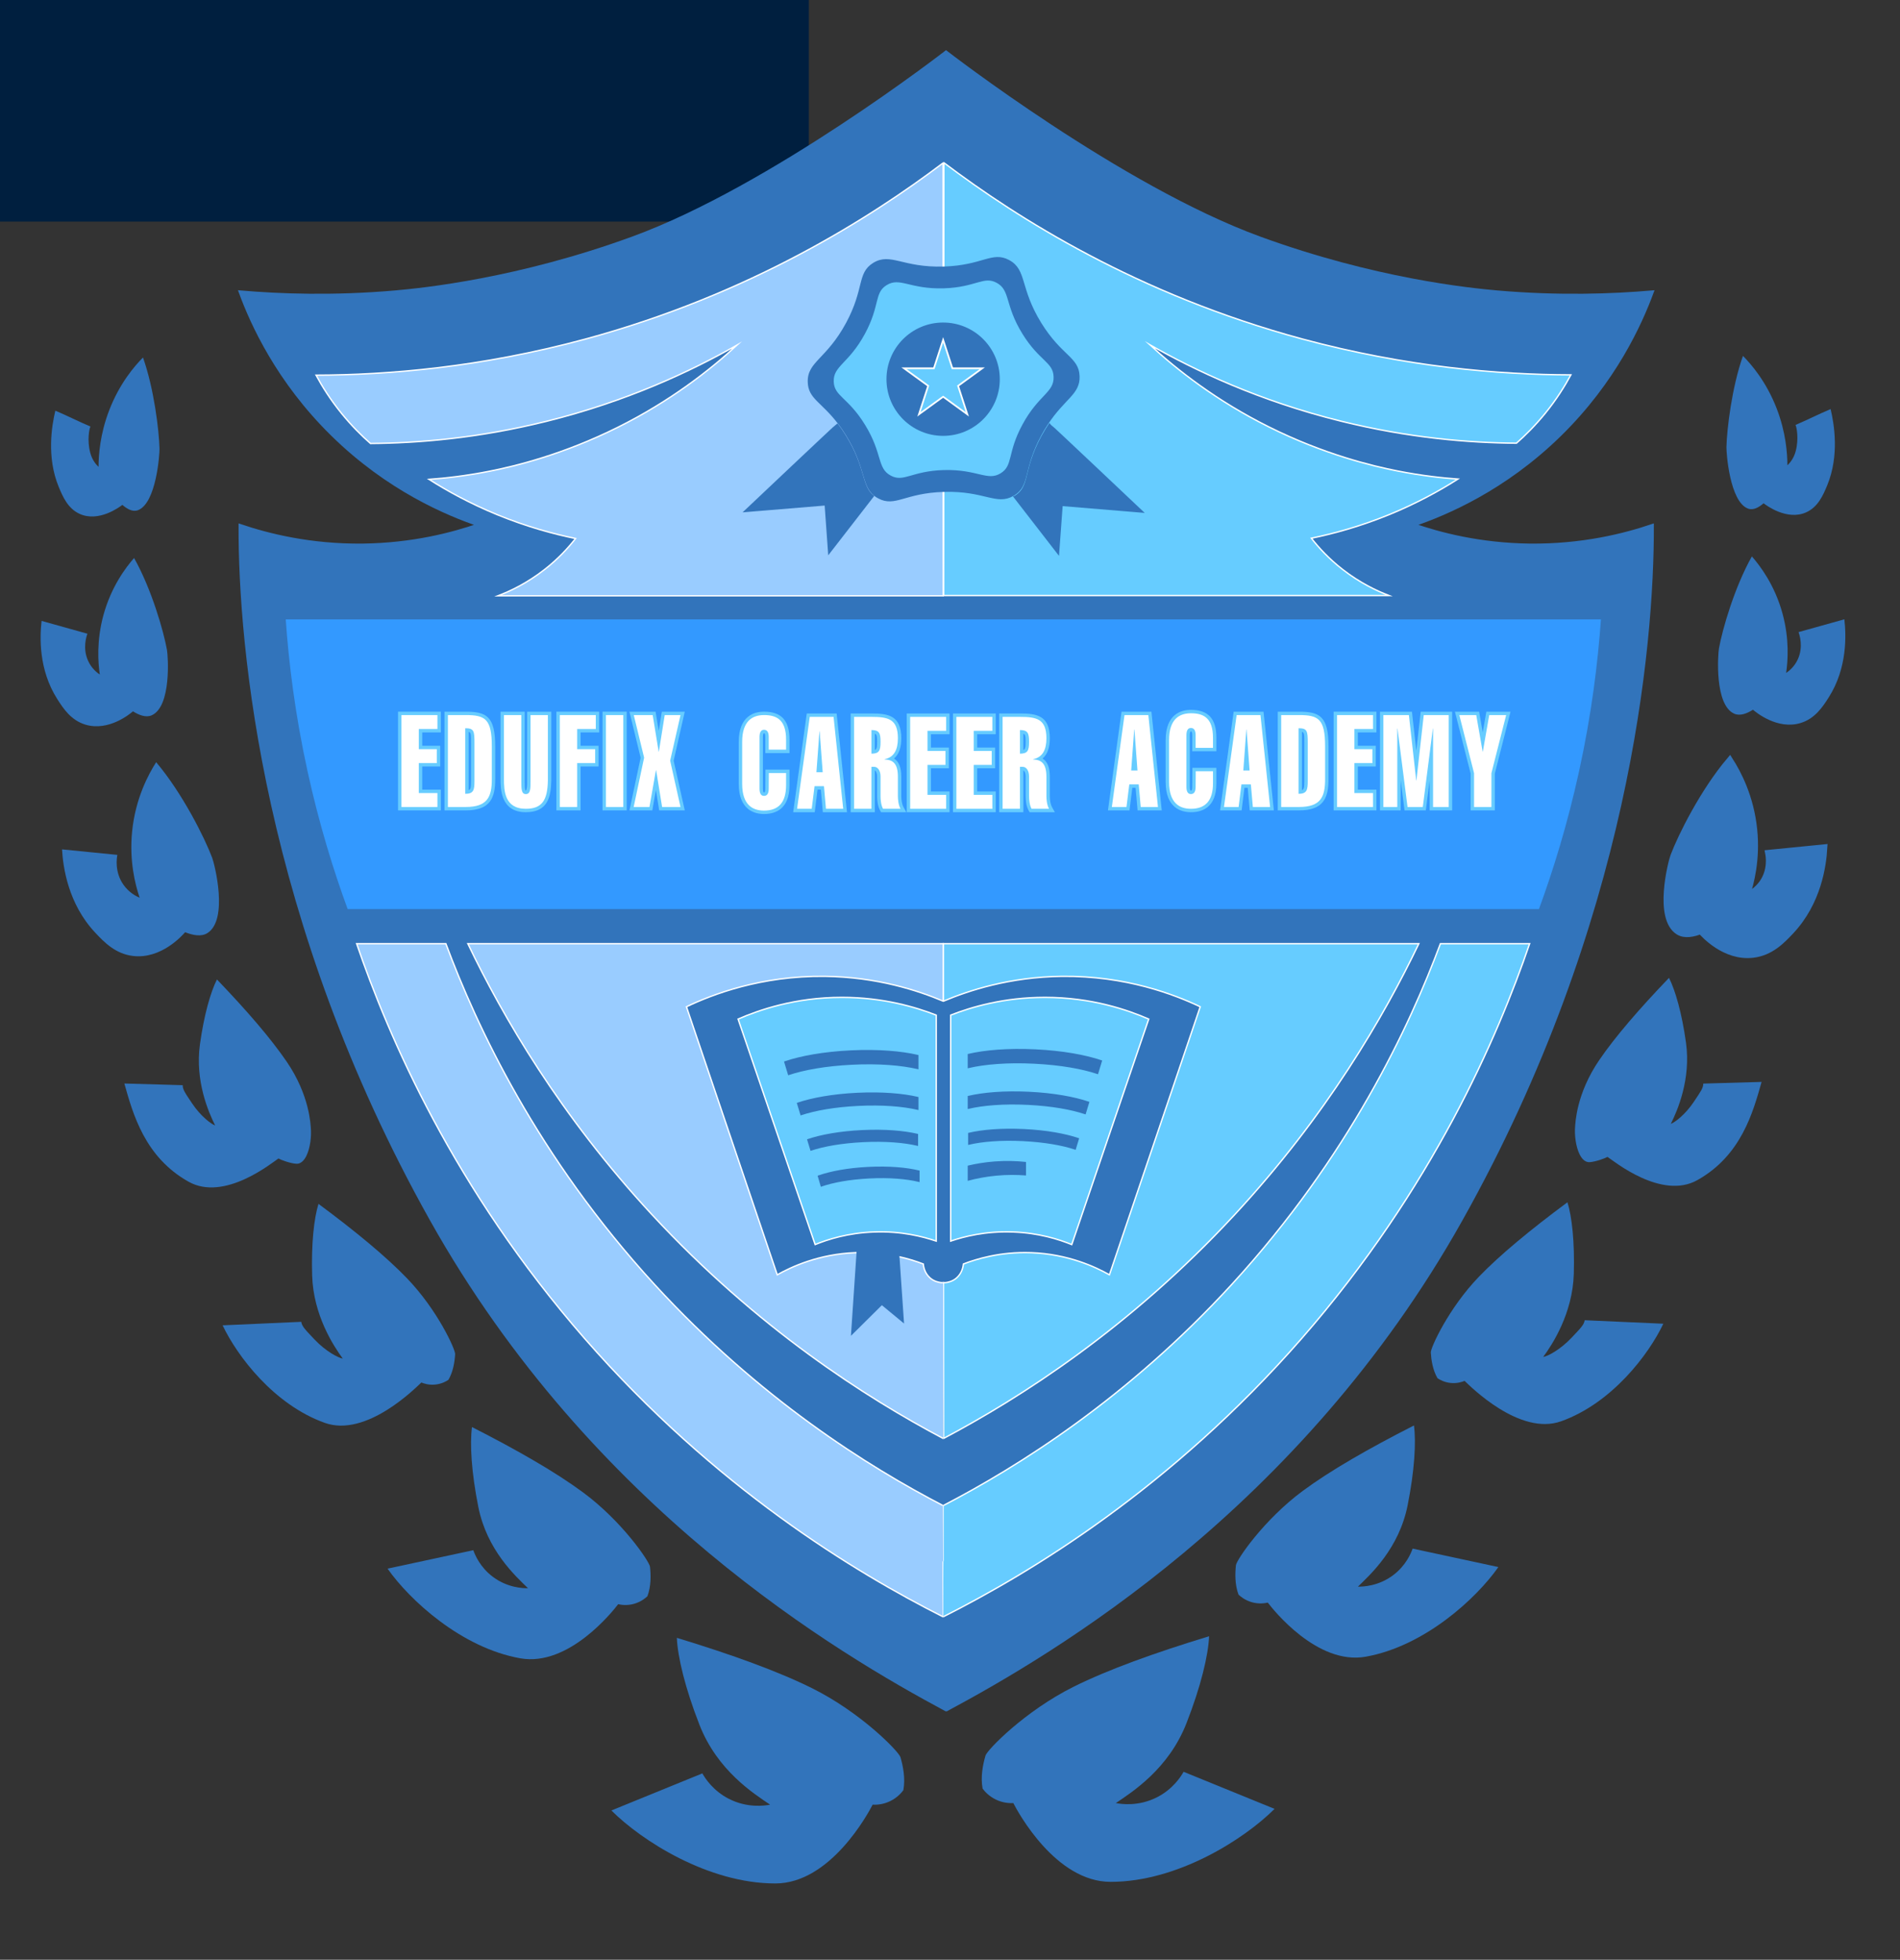 <svg viewBox="160.31 255.374 279.141 287.926" version="1.1" xmlns:xlink="http://www.w3.org/1999/xlink" xmlns="http://www.w3.org/2000/svg" style="max-height: 500px" width="279.141" height="287.926">
  <rect x="160.31" y="255.374" width="279.141" height="287.926" fill="#333333" stroke="none"/>
  <rect fill="#001f3f" height="100%" width="100%"/>
<defs>
<clipPath id="clip_0">
<path d="M0 841.89H595.276V0H0Z" transform="matrix(1,0,0,-1,0,841.89)"/>
</clipPath>
<clipPath id="clip_1">
<path d="M0 841.89H595.276V0H0Z" transform="matrix(1,0,0,-1,0,841.89)"/>
</clipPath>
<clipPath id="clip_2">
<path d="M0 841.89H595.276V0H0Z" transform="matrix(1,0,0,-1,0,841.89)"/>
</clipPath>
</defs>
<g>
</g>
<g>
<path d="M0 0V4.6 19.3" stroke="#231f20" fill="none" stroke-linejoin="miter" stroke-miterlimit="10" stroke-linecap="butt" stroke-width=".2" transform="matrix(1,0,0,-1,298.932,346.127)"/>
<path d="M0 0 .06-14.9V-30.91" stroke="#231f20" fill="none" stroke-linejoin="miter" stroke-miterlimit="10" stroke-linecap="butt" stroke-width=".2" transform="matrix(1,0,0,-1,298.872,263.057)"/>
</g>
<g>
<g clip-path="url(#clip_0)">
<path fill="#3274bb" d="M0 0H-175.37C-177.53 5.87-179.64 12.71-181.33 20.43-183.16 28.78-184.11 36.43-184.56 43.06H9.2C8.74 36.43 7.79 28.78 5.96 20.43 4.27 12.71 2.16 5.87 0 0M-1.544 53.7C-8.854 53.79-14.754 55.34-18.654 56.7-13.934 58.3-5.284 61.93 2.906 69.96 10.936 77.84 14.716 86.23 16.436 90.89 10.606 90.39 2.826 90.1-6.294 90.89-10.464 91.26-24.324 92.66-41.184 98.81-61.634 106.26-87.284 126.13-87.284 126.13-87.284 126.13-112.884 106.26-133.334 98.81-150.184 92.66-164.054 91.26-168.224 90.89-177.334 90.1-185.124 90.39-190.944 90.89-189.234 86.23-185.444 77.84-177.414 69.96-169.234 61.93-160.584 58.3-155.864 56.7-159.754 55.34-165.664 53.79-172.974 53.7-180.714 53.61-186.964 55.21-190.974 56.57-191.024 38.98-187.484-1.48-162.884-45.36-139.134-87.75-102.804-109.03-87.284-117.36H-87.224C-71.704-109.03-35.384-87.75-11.634-45.36 12.966-1.48 16.506 38.98 16.456 56.57 12.446 55.21 6.206 53.61-1.544 53.7" transform="matrix(1,0,0,-1,386.582,389.187)"/>
<path d="M0 0H-175.37C-177.53 5.87-179.64 12.71-181.33 20.43-183.16 28.78-184.11 36.43-184.56 43.06H9.2C8.74 36.43 7.79 28.78 5.96 20.43 4.27 12.71 2.16 5.87 0 0ZM-1.544 53.7C-8.854 53.79-14.754 55.34-18.654 56.7-13.934 58.3-5.284 61.93 2.906 69.96 10.936 77.84 14.716 86.23 16.436 90.89 10.606 90.39 2.826 90.1-6.294 90.89-10.464 91.26-24.324 92.66-41.184 98.81-61.634 106.26-87.284 126.13-87.284 126.13-87.284 126.13-112.884 106.26-133.334 98.81-150.184 92.66-164.054 91.26-168.224 90.89-177.334 90.1-185.124 90.39-190.944 90.89-189.234 86.23-185.444 77.84-177.414 69.96-169.234 61.93-160.584 58.3-155.864 56.7-159.754 55.34-165.664 53.79-172.974 53.7-180.714 53.61-186.964 55.21-190.974 56.57-191.024 38.98-187.484-1.48-162.884-45.36-139.134-87.75-102.804-109.03-87.284-117.36H-87.224C-71.704-109.03-35.384-87.75-11.634-45.36 12.966-1.48 16.506 38.98 16.456 56.57 12.446 55.21 6.206 53.61-1.544 53.7Z" stroke="#3274bb" fill="none" stroke-linejoin="miter" stroke-miterlimit="10" stroke-linecap="butt" stroke-width=".5" transform="matrix(1,0,0,-1,386.582,389.187)"/>
<path fill="#3399ff" d="M0 0C-.46-6.63-1.41-14.28-3.24-22.63-4.93-30.35-7.04-37.19-9.2-43.06H-184.57C-186.73-37.19-188.84-30.35-190.53-22.63-192.36-14.28-193.31-6.63-193.76 0Z" transform="matrix(1,0,0,-1,395.782,346.127)"/>
<path d="M0 0C-.46-6.63-1.41-14.28-3.24-22.63-4.93-30.35-7.04-37.19-9.2-43.06H-184.57C-186.73-37.19-188.84-30.35-190.53-22.63-192.36-14.28-193.31-6.63-193.76 0H0Z" stroke="#3274bb" fill="none" stroke-linejoin="miter" stroke-miterlimit="10" stroke-linecap="butt" stroke-width=".5" transform="matrix(1,0,0,-1,395.782,346.127)"/>
<path fill="#3274bb" d="M0 0C-.472-.025-1.462-.013-2.553 .511-3.61 1.018-4.23 1.749-4.511 2.128-4.832 3.862-4.466 5.67-4.085 6.979-3.844 7.805 1.702 13.532 8.893 17.107 13.854 19.573 20.634 22.035 28.766 24.511 28.65 21.741 27.572 17.185 25.447 11.745 22.811 4.998 17.462 1.621 15.064 0 15.867-.152 18.401-.525 21.106 .851 23.427 2.031 24.595 3.848 25.021 4.596L38.383-.851C33.957-5.277 24.17-11.574 14.298-11.574 6.213-11.574 .677-1.31 0 0" transform="matrix(1,0,0,-1,309.18,520.281)"/>
<path fill="#3274bb" d="M0 0C-.411-.095-1.283-.238-2.324 .052-3.332 .333-3.991 .88-4.297 1.169-4.849 2.644-4.809 4.29-4.677 5.5-4.594 6.264-.609 12.162 5.157 16.423 9.135 19.364 14.713 22.583 21.477 26.025 21.806 23.572 21.567 19.398 20.545 14.285 19.277 7.943 15.1 4.141 13.244 2.344 13.974 2.335 16.259 2.401 18.424 4.032 20.281 5.431 21.025 7.21 21.283 7.933L33.878 5.223C30.676 .644 23.051-6.416 14.371-7.952 7.263-9.209 .799-1.047 0 0" transform="matrix(1,0,0,-1,346.567,490.827)"/>
<path fill="#3274bb" d="M0 0C-.349-.146-1.1-.403-2.065-.302-2.999-.204-3.664 .181-3.977 .392-4.687 1.614-4.897 3.077-4.962 4.168-5.003 4.856-2.358 10.672 2.107 15.306 5.187 18.503 9.642 22.186 15.114 26.244 15.772 24.122 16.185 20.393 16.045 15.715 15.871 9.913 12.92 5.382 11.547 3.514 12.194 3.615 14.03 4.557 15.701 6.324 17.135 7.84 17.528 8.234 17.648 8.913L29.199 8.399C27.051 3.867 21.636-3.276 14.185-5.933 8.083-8.11 .863-.807 0 0" transform="matrix(1,0,0,-1,375.481,458.254)"/>
<path fill="#3274bb" d="M0 0C-.299-.188-1.712-.717-2.615-.775-3.489-.83-3.936 .08-4.085 .34-4.702 1.58-4.846 3.335-4.766 4.34-4.715 4.981-4.595 9.266-1.214 14.221 1.119 17.639 4.639 21.719 9.035 26.301 9.971 24.454 10.932 21.091 11.533 16.77 12.278 11.41 10.272 6.786 9.301 4.854 9.88 5.049 11.42 6.201 12.681 8.085 13.763 9.702 14.062 10.125 14.067 10.768L22.638 11.014C21.37 6.515 19.632 .187 13.198-3.417 7.929-6.369 .919-.607 0 0" transform="matrix(1,0,0,-1,396.478,425.342)"/>
<path fill="#3274bb" d="M0 0C-3.861-4.568-7.125-11.102-8.234-14.053-8.58-14.973-10.656-23.126-7.532-25.106-6.614-25.688-5.344-25.413-4.255-24.979-3.837-25.463-.726-28.96 3.404-28.468 5.975-28.162 7.616-26.467 8.936-25.064 12.955-20.792 13.678-15.405 13.83-12.809 11.121-13.078 8.411-13.348 5.702-13.617 5.783-14.037 6.135-16.112 4.809-18 3.997-19.156 2.94-19.694 2.426-19.915 3.076-17.987 3.968-14.512 3.532-10.17 3.043-5.295 1.124-1.763 0 0" transform="matrix(1,0,0,-1,414.443,367.121)"/>
<path d="M0 0C-3.861-4.568-7.125-11.102-8.234-14.053-8.58-14.973-10.656-23.126-7.532-25.106-6.614-25.688-5.344-25.413-4.255-24.979-3.837-25.463-.726-28.96 3.404-28.468 5.975-28.162 7.616-26.467 8.936-25.064 12.955-20.792 13.678-15.405 13.83-12.809 11.121-13.078 8.411-13.348 5.702-13.617 5.783-14.037 6.135-16.112 4.809-18 3.997-19.156 2.94-19.694 2.426-19.915 3.076-17.987 3.968-14.512 3.532-10.17 3.043-5.295 1.124-1.763 0 0Z" stroke="#3274bb" fill="none" stroke-linejoin="miter" stroke-miterlimit="10" stroke-linecap="butt" stroke-width="1" transform="matrix(1,0,0,-1,414.443,367.121)"/>
<path fill="#3274bb" d="M0 0C-2.572-4.565-4.344-10.767-4.836-13.516-4.99-14.373-5.517-21.824-2.585-23.111-1.723-23.489-.694-23.064 .16-22.526 .585-22.89 3.735-25.509 7.145-24.481 9.268-23.841 10.397-22.118 11.3-20.696 14.049-16.369 13.85-11.539 13.588-9.24 11.344-9.867 9.099-10.495 6.854-11.122 6.985-11.479 7.594-13.248 6.758-15.096 6.247-16.227 5.436-16.852 5.035-17.119 5.294-15.334 5.525-12.157 4.506-8.412 3.361-4.206 1.212-1.385 0 0" transform="matrix(1,0,0,-1,417.689,337.122)"/>
<path fill="#3274bb" d="M0 0C-1.627-4.594-2.356-10.7-2.427-13.383-2.449-14.219-1.947-21.427 .741-22.433 1.531-22.728 2.362-22.238 3.028-21.653 3.441-21.97 6.487-24.24 9.289-22.982 11.033-22.199 11.784-20.452 12.379-19.013 14.188-14.633 13.398-10.004 12.878-7.813 11.027-8.594 9.575-9.358 7.724-10.139 7.882-10.472 8.234-12.142 7.752-13.985 7.457-15.113 6.84-15.779 6.529-16.068 6.523-14.33 6.314-11.256 4.956-7.734 3.432-3.78 1.221-1.236 0 0" transform="matrix(1,0,0,-1,416.379,307.663)"/>
<path fill="#3274bb" d="M0 0C.472-.025 1.462-.013 2.553 .511 3.61 1.018 4.23 1.749 4.511 2.128 4.832 3.862 4.466 5.67 4.085 6.979 3.845 7.805-1.702 13.532-8.893 17.107-13.854 19.573-20.634 22.035-28.766 24.511-28.65 21.741-27.572 17.185-25.447 11.745-22.811 4.998-17.462 1.621-15.064 0-15.867-.152-18.401-.525-21.106 .851-23.427 2.031-24.595 3.848-25.021 4.596L-38.383-.851C-33.957-5.277-24.17-11.574-14.298-11.574-6.213-11.574-.677-1.31 0 0" transform="matrix(1,0,0,-1,288.516,520.516)"/>
<path fill="#3274bb" d="M0 0C.411-.095 1.283-.238 2.324 .052 3.332 .333 3.991 .88 4.297 1.169 4.849 2.644 4.809 4.29 4.677 5.5 4.594 6.264 .609 12.162-5.157 16.423-9.135 19.364-14.713 22.583-21.477 26.025-21.806 23.572-21.567 19.398-20.545 14.285-19.277 7.943-15.1 4.141-13.244 2.344-13.974 2.335-16.259 2.401-18.424 4.032-20.281 5.431-21.025 7.21-21.283 7.933L-33.878 5.223C-30.676 .644-23.051-6.416-14.371-7.952-7.263-9.209-.799-1.047 0 0" transform="matrix(1,0,0,-1,251.129,491.061)"/>
<path fill="#3274bb" d="M0 0C.349-.146 1.1-.403 2.065-.302 2.999-.204 3.664 .181 3.977 .392 4.687 1.614 4.897 3.077 4.962 4.168 5.003 4.856 2.358 10.672-2.107 15.306-5.187 18.503-9.642 22.186-15.114 26.244-15.772 24.122-16.185 20.393-16.045 15.715-15.871 9.913-12.92 5.382-11.547 3.514-12.194 3.615-14.03 4.557-15.701 6.324-17.135 7.84-17.528 8.234-17.648 8.913L-29.199 8.399C-27.051 3.867-21.636-3.276-14.185-5.933-8.083-8.11-.863-.807 0 0" transform="matrix(1,0,0,-1,222.215,458.489)"/>
<path fill="#3274bb" d="M0 0C.299-.188 1.712-.717 2.615-.775 3.489-.83 3.936 .08 4.085 .34 4.702 1.58 4.846 3.335 4.766 4.34 4.715 4.981 4.595 9.265 1.214 14.221-1.119 17.639-4.639 21.719-9.035 26.301-9.971 24.454-10.932 21.091-11.533 16.77-12.278 11.41-10.272 6.786-9.301 4.854-9.88 5.049-11.42 6.201-12.681 8.085-13.763 9.702-14.062 10.125-14.067 10.768L-22.638 11.014C-21.37 6.515-19.632 .187-13.198-3.417-7.929-6.369-.919-.607 0 0" transform="matrix(1,0,0,-1,201.218,425.577)"/>
<path fill="#3274bb" d="M0 0C3.861-4.568 7.125-11.102 8.234-14.053 8.58-14.973 10.656-23.126 7.532-25.106 6.614-25.688 5.344-25.413 4.255-24.979 3.837-25.463 .726-28.96-3.404-28.468-5.975-28.162-7.616-26.467-8.936-25.064-12.955-20.792-13.678-15.405-13.83-12.809-11.121-13.078-8.411-13.348-5.702-13.617-5.783-14.037-6.135-16.112-4.809-18-3.997-19.156-2.94-19.694-2.426-19.915-3.076-17.987-3.968-14.512-3.532-10.17-3.043-5.295-1.124-1.763 0 0" transform="matrix(1,0,0,-1,183.253,367.356)"/>
<path fill="#3274bb" d="M0 0C2.572-4.565 4.344-10.767 4.836-13.516 4.99-14.373 5.517-21.824 2.585-23.111 1.723-23.489 .694-23.064-.16-22.526-.585-22.89-3.735-25.509-7.145-24.481-9.268-23.841-10.397-22.118-11.3-20.696-14.049-16.369-13.85-11.539-13.588-9.24-11.344-9.867-9.099-10.495-6.854-11.122-6.985-11.479-7.594-13.248-6.758-15.096-6.247-16.227-5.436-16.852-5.035-17.119-5.294-15.334-5.525-12.157-4.506-8.412-3.361-4.206-1.212-1.385 0 0" transform="matrix(1,0,0,-1,180.007,337.357)"/>
<path fill="#3274bb" d="M0 0C1.627-4.594 2.356-10.7 2.427-13.383 2.449-14.219 1.947-21.427-.741-22.433-1.531-22.728-2.362-22.238-3.028-21.653-3.441-21.97-6.487-24.24-9.289-22.982-11.033-22.199-11.784-20.452-12.379-19.013-14.188-14.633-13.398-10.004-12.878-7.813-11.027-8.594-9.575-9.358-7.724-10.139-7.882-10.472-8.234-12.142-7.752-13.985-7.457-15.113-6.84-15.779-6.529-16.068-6.523-14.33-6.314-11.256-4.956-7.734-3.432-3.78-1.221-1.236 0 0" transform="matrix(1,0,0,-1,181.317,307.898)"/>
</g>
</g>
<g>
<g clip-path="url(#clip_1)">
<path fill="#66ccff" d="M0 0C-4.28-1.75-8.21-2.82-11.49-3.49-10.43-4.84-8.94-6.49-6.89-8.08-4.36-10.05-1.9-11.22-.08-11.91H-65.51L-65.48 51.66H-65.45C-54.66 43.51-36.99 32.32-12.85 25.79 2.44 21.66 16.08 20.54 26.64 20.51 25.74 18.85 24.53 16.91 22.9 14.9 21.43 13.09 19.95 11.62 18.64 10.47 11.72 10.52 2.85 11.23-7.15 13.71-19.07 16.66-28.53 21.12-35.23 24.94-31.22 21.25-25.43 16.7-17.7 12.85-9.56 8.8-2.48 7.11 1.19 6.39 4.73 5.69 7.78 5.36 10.04 5.2 7.35 3.49 4 1.64 0 0" transform="matrix(1,0,0,-1,364.46,330.96)"/>
<path d="M0 0C-4.28-1.75-8.21-2.82-11.49-3.49-10.43-4.84-8.94-6.49-6.89-8.08-4.36-10.05-1.9-11.22-.08-11.91H-65.51L-65.48 51.66H-65.45C-54.66 43.51-36.99 32.32-12.85 25.79 2.44 21.66 16.08 20.54 26.64 20.51 25.74 18.85 24.53 16.91 22.9 14.9 21.43 13.09 19.95 11.62 18.64 10.47 11.72 10.52 2.85 11.23-7.15 13.71-19.07 16.66-28.53 21.12-35.23 24.94-31.22 21.25-25.43 16.7-17.7 12.85-9.56 8.8-2.48 7.11 1.19 6.39 4.73 5.69 7.78 5.36 10.04 5.2 7.35 3.49 4 1.64 0 0Z" stroke="#ffffff" fill="none" stroke-linejoin="miter" stroke-miterlimit="10" stroke-linecap="butt" stroke-width=".2" transform="matrix(1,0,0,-1,364.46,330.96)"/>
<path fill="#99ccff" d="M0 0C2.26 .16 5.31 .49 8.85 1.19 12.52 1.91 19.6 3.6 27.74 7.65 35.47 11.5 41.26 16.05 45.27 19.74 38.57 15.92 29.11 11.46 17.19 8.51 7.19 6.03-1.68 5.32-8.6 5.27-9.91 6.42-11.39 7.89-12.86 9.7-14.49 11.71-15.7 13.65-16.6 15.31-6.04 15.34 7.6 16.46 22.89 20.59 47.03 27.12 64.7 38.31 75.49 46.46H75.52L75.55-17.11H10.12C11.94-16.42 14.4-15.25 16.93-13.28 18.98-11.69 20.47-10.04 21.53-8.69 18.25-8.02 14.32-6.95 10.04-5.2 6.04-3.56 2.69-1.71 0 0" transform="matrix(1,0,0,-1,223.339,325.802)"/>
<path d="M0 0C2.26 .16 5.31 .49 8.85 1.19 12.52 1.91 19.6 3.6 27.74 7.65 35.47 11.5 41.26 16.05 45.27 19.74 38.57 15.92 29.11 11.46 17.19 8.51 7.19 6.03-1.68 5.32-8.6 5.27-9.91 6.42-11.39 7.89-12.86 9.7-14.49 11.71-15.7 13.65-16.6 15.31-6.04 15.34 7.6 16.46 22.89 20.59 47.03 27.12 64.7 38.31 75.49 46.46H75.52L75.55-17.11H10.12C11.94-16.42 14.4-15.25 16.93-13.28 18.98-11.69 20.47-10.04 21.53-8.69 18.25-8.02 14.32-6.95 10.04-5.2 6.04-3.56 2.69-1.71 0 0Z" stroke="#ffffff" fill="none" stroke-linejoin="miter" stroke-miterlimit="10" stroke-linecap="butt" stroke-width=".2" transform="matrix(1,0,0,-1,223.339,325.802)"/>
<path fill="#66ccff" d="M0 0C10.95 5.69 27.02 15.72 42.41 32.51 59.65 51.33 68.53 70.45 73.05 82.56H86.16C81.47 68.86 71.95 46.64 52.63 24.51 33.45 2.56 12.89-9.83 0-16.34-.01-16.34-.01 .01 0 0" transform="matrix(1,0,0,-1,298.879,476.576)"/>
<path d="M0 0C10.95 5.69 27.02 15.72 42.41 32.51 59.65 51.33 68.53 70.45 73.05 82.56H86.16C81.47 68.86 71.95 46.64 52.63 24.51 33.45 2.56 12.89-9.83 0-16.34-.01-16.34-.01 .01 0 0Z" stroke="#ffffff" fill="none" stroke-linejoin="miter" stroke-miterlimit="10" stroke-linecap="butt" stroke-width=".2" transform="matrix(1,0,0,-1,298.879,476.576)"/>
<path fill="#99ccff" d="M0 0C-12.89 6.51-33.45 18.9-52.63 40.85-71.95 62.98-81.47 85.2-86.16 98.9H-73.05C-68.53 86.79-59.65 67.67-42.41 48.85-27.02 32.06-10.95 22.03 0 16.34 .01 16.35 .01 0 0 0" transform="matrix(1,0,0,-1,298.864,492.916)"/>
<path d="M0 0C-12.89 6.51-33.45 18.9-52.63 40.85-71.95 62.98-81.47 85.2-86.16 98.9H-73.05C-68.53 86.79-59.65 67.67-42.41 48.85-27.02 32.06-10.95 22.03 0 16.34 .01 16.35 .01 0 0 0Z" stroke="#ffffff" fill="none" stroke-linejoin="miter" stroke-miterlimit="10" stroke-linecap="butt" stroke-width=".2" transform="matrix(1,0,0,-1,298.864,492.916)"/>
<path fill="#66ccff" d="M0 0V-8.43C.01-8.43 .02-8.44 .03-8.44 3.66-6.91 9.72-4.89 17.43-4.8 26.79-4.7 33.96-7.48 37.73-9.27L24.39-48.65C22.37-47.51 18.33-45.6 12.89-45.4H12.84C10.56-45.32 8.53-45.56 6.82-45.92 5.24-46.25 3.92-46.68 2.94-47.06 2.91-47.31 2.81-48.33 1.96-49.09 1.34-49.65 .62-49.76 .33-49.8H.01C.02-62.52 .02-72.69 .03-72.69 11.25-66.74 27.3-56.55 42.78-39.83 56.31-25.23 64.72-10.7 69.85 0Z" transform="matrix(1,0,0,-1,298.912,394.016)"/>
<path d="M0 0V-8.43C.01-8.43 .02-8.44 .03-8.44 3.66-6.91 9.72-4.89 17.43-4.8 26.79-4.7 33.96-7.48 37.73-9.27L24.39-48.65C22.37-47.51 18.33-45.6 12.89-45.4H12.84C10.56-45.32 8.53-45.56 6.82-45.92 5.24-46.25 3.92-46.68 2.94-47.06 2.91-47.31 2.81-48.33 1.96-49.09 1.34-49.65 .62-49.76 .33-49.8H.01C.02-62.52 .02-72.69 .03-72.69 11.25-66.74 27.3-56.55 42.78-39.83 56.31-25.23 64.72-10.7 69.85 0H0Z" stroke="#ffffff" fill="none" stroke-linejoin="miter" stroke-miterlimit="10" stroke-linecap="butt" stroke-width=".2" transform="matrix(1,0,0,-1,298.912,394.016)"/>
<path fill="#99ccff" d="M0 0C5.13-10.7 13.54-25.23 27.07-39.83 42.55-56.55 58.6-66.74 69.82-72.69 69.83-72.69 69.83-62.52 69.84-49.8H69.52C69.23-49.76 68.51-49.65 67.89-49.09 67.04-48.33 66.94-47.31 66.91-47.06 65.93-46.68 64.61-46.25 63.03-45.92 61.32-45.56 59.29-45.32 57.01-45.4H56.96C51.52-45.6 47.48-47.51 45.46-48.65L32.12-9.27C35.89-7.48 43.06-4.7 52.42-4.8 60.13-4.89 66.19-6.91 69.82-8.44 69.83-8.44 69.84-8.43 69.85-8.43V0Z" transform="matrix(1,0,0,-1,229.041,394.016)"/>
<path d="M0 0C5.13-10.7 13.54-25.23 27.07-39.83 42.55-56.55 58.6-66.74 69.82-72.69 69.83-72.69 69.83-62.52 69.84-49.8H69.52C69.23-49.76 68.51-49.65 67.89-49.09 67.04-48.33 66.94-47.31 66.91-47.06 65.93-46.68 64.61-46.25 63.03-45.92 61.32-45.56 59.29-45.32 57.01-45.4H56.96C51.52-45.6 47.48-47.51 45.46-48.65L32.12-9.27C35.89-7.48 43.06-4.7 52.42-4.8 60.13-4.89 66.19-6.91 69.82-8.44 69.83-8.44 69.84-8.43 69.85-8.43V0H0Z" stroke="#ffffff" fill="none" stroke-linejoin="miter" stroke-miterlimit="10" stroke-linecap="butt" stroke-width=".2" transform="matrix(1,0,0,-1,229.041,394.016)"/>
<path fill="#66ccff" d="M0 0V-33.2C-1.97-32.53-5.15-31.71-9.13-31.86-12.91-31.99-15.91-32.94-17.79-33.71L-29.11-.58C-26.08 .74-20.74 2.61-13.85 2.61-7.77 2.61-2.94 1.15 0 0" transform="matrix(1,0,0,-1,297.857,404.515)"/>
<path d="M0 0V-33.2C-1.97-32.53-5.15-31.71-9.13-31.86-12.91-31.99-15.91-32.94-17.79-33.71L-29.11-.58C-26.08 .74-20.74 2.61-13.85 2.61-7.77 2.61-2.94 1.15 0 0Z" stroke="#ffffff" fill="none" stroke-linejoin="miter" stroke-miterlimit="10" stroke-linecap="butt" stroke-width=".2" transform="matrix(1,0,0,-1,297.857,404.515)"/>
<path fill="#66ccff" d="M0 0-11.31-33.13C-13.2-32.36-16.19-31.41-19.98-31.28-23.95-31.13-27.14-31.95-29.1-32.62V.58C-26.16 1.73-21.34 3.19-15.25 3.19-8.37 3.19-3.02 1.32 0 0" transform="matrix(1,0,0,-1,329.077,405.096)"/>
<path d="M0 0-11.31-33.13C-13.2-32.36-16.19-31.41-19.98-31.28-23.95-31.13-27.14-31.95-29.1-32.62V.58C-26.16 1.73-21.34 3.19-15.25 3.19-8.37 3.19-3.02 1.32 0 0Z" stroke="#ffffff" fill="none" stroke-linejoin="miter" stroke-miterlimit="10" stroke-linecap="butt" stroke-width=".2" transform="matrix(1,0,0,-1,329.077,405.096)"/>
<path fill="#66ccff" d="M0 0-7.791-14.622 .783-30.363H19.016L28.452-14.664 19.016 .936 .675 0" transform="matrix(1,0,0,-1,288.947,296.463)"/>
</g>
</g>
<g>
<g clip-path="url(#clip_2)">
<path fill="#3274bb" d="M0 0C-2.25-4.15-1.31-5.99-3.23-7.18-5.26-8.43-6.67-6.61-11.61-6.73H-11.67C-16.4-6.87-17.52-8.6-19.51-7.53-21.62-6.4-20.72-4.25-23.35 0-25.82 4.02-27.88 4.14-27.95 6.39-28.03 8.79-25.72 9.08-23.35 13.48-21.1 17.64-22.04 19.48-20.12 20.67-18.08 21.93-16.67 20.07-11.67 20.22H-11.61C-6.94 20.38-5.82 22.08-3.84 21.02-1.72 19.88-2.63 17.73 0 13.48 2.48 9.46 4.54 9.35 4.6 7.09 4.68 4.69 2.37 4.4 0 0M2.55 14.96C-.64 20.14 .46 22.76-2.12 24.14-4.53 25.45-5.91 23.36-11.61 23.17H-11.67C-17.76 22.99-19.48 25.26-21.97 23.72-24.31 22.27-23.17 20.03-25.9 14.96-28.8 9.59-31.61 9.24-31.52 6.32-31.45 3.93-29.56 3.51-27.09 .26H-27.08C-26.7-.24-26.3-.81-25.9-1.47-22.99-6.21-23.65-8.8-21.83-10.27-21.65-10.41-21.46-10.54-21.23-10.66-18.81-11.96-17.43-9.86-11.67-9.69H-11.61C-5.67-9.52-3.92-11.7-1.5-10.3-1.46-10.29-1.42-10.26-1.38-10.24 .96-8.79-.18-6.54 2.55-1.47 2.87-.87 3.2-.33 3.52 .15 6.04 4 8.26 4.58 8.17 7.17 8.09 9.92 5.58 10.06 2.55 14.96" transform="matrix(1,0,0,-1,310.625,317.829)"/>
<path d="M0 0C-2.25-4.15-1.31-5.99-3.23-7.18-5.26-8.43-6.67-6.61-11.61-6.73H-11.67C-16.4-6.87-17.52-8.6-19.51-7.53-21.62-6.4-20.72-4.25-23.35 0-25.82 4.02-27.88 4.14-27.95 6.39-28.03 8.79-25.72 9.08-23.35 13.48-21.1 17.64-22.04 19.48-20.12 20.67-18.08 21.93-16.67 20.07-11.67 20.22H-11.61C-6.94 20.38-5.82 22.08-3.84 21.02-1.72 19.88-2.63 17.73 0 13.48 2.48 9.46 4.54 9.35 4.6 7.09 4.68 4.69 2.37 4.4 0 0ZM2.55 14.96C-.64 20.14 .46 22.76-2.12 24.14-4.53 25.45-5.91 23.36-11.61 23.17H-11.67C-17.76 22.99-19.48 25.26-21.97 23.72-24.31 22.27-23.17 20.03-25.9 14.96-28.8 9.59-31.61 9.24-31.52 6.32-31.45 3.93-29.56 3.51-27.09 .26H-27.08C-26.7-.24-26.3-.81-25.9-1.47-22.99-6.21-23.65-8.8-21.83-10.27-21.65-10.41-21.46-10.54-21.23-10.66-18.81-11.96-17.43-9.86-11.67-9.69H-11.61C-5.67-9.52-3.92-11.7-1.5-10.3-1.46-10.29-1.42-10.26-1.38-10.24 .96-8.79-.18-6.54 2.55-1.47 2.87-.87 3.2-.33 3.52 .15 6.04 4 8.26 4.58 8.17 7.17 8.09 9.92 5.58 10.06 2.55 14.96Z" stroke="#3274bb" fill="none" stroke-linejoin="miter" stroke-miterlimit="10" stroke-linecap="butt" stroke-width=".25" transform="matrix(1,0,0,-1,310.625,317.829)"/>
<path fill="#3274bb" d="M0 0C0-4.529-3.671-8.2-8.2-8.2-12.729-8.2-16.4-4.529-16.4 0-16.4 4.529-12.729 8.2-8.2 8.2-3.671 8.2 0 4.529 0 0" transform="matrix(1,0,0,-1,307.072,311.086)"/>
<path d="M0 0C0-4.529-3.671-8.2-8.2-8.2-12.729-8.2-16.4-4.529-16.4 0-16.4 4.529-12.729 8.2-8.2 8.2-3.671 8.2 0 4.529 0 0Z" stroke="#3274bb" fill="none" stroke-linejoin="miter" stroke-miterlimit="10" stroke-linecap="butt" stroke-width=".25" transform="matrix(1,0,0,-1,307.072,311.086)"/>
<path fill="#3274bb" d="M0 0C-2.266 .755-5.433 1.325-9.277 1.518-13.265 1.719-16.604 1.427-18.979 .872V2.766C-16.571 3.327-13.19 3.627-9.149 3.433-5.107 3.24-1.79 2.619 .553 1.83Z" transform="matrix(1,0,0,-1,321.561,413.074)"/>
<path d="M0 0C-2.266 .755-5.433 1.325-9.277 1.518-13.265 1.719-16.604 1.427-18.979 .872V2.766C-16.571 3.327-13.19 3.627-9.149 3.433-5.107 3.24-1.79 2.619 .553 1.83L0 0Z" stroke="#3274bb" fill="none" stroke-linejoin="miter" stroke-miterlimit="10" stroke-linecap="butt" stroke-width=".2" transform="matrix(1,0,0,-1,321.561,413.074)"/>
<path fill="#3274bb" d="M0 0C-2.048 .682-4.911 1.198-8.385 1.372-11.991 1.554-15.009 1.29-17.155 .789V2.5C-14.979 3.008-11.922 3.278-8.27 3.103-4.616 2.928-1.618 2.367 .5 1.654Z" transform="matrix(1,0,0,-1,319.737,418.976)"/>
<path d="M0 0C-2.048 .682-4.911 1.198-8.385 1.372-11.991 1.554-15.009 1.29-17.155 .789V2.5C-14.979 3.008-11.922 3.278-8.27 3.103-4.616 2.928-1.618 2.367 .5 1.654L0 0Z" stroke="#3274bb" fill="none" stroke-linejoin="miter" stroke-miterlimit="10" stroke-linecap="butt" stroke-width=".2" transform="matrix(1,0,0,-1,319.737,418.976)"/>
<path fill="#3274bb" d="M0 0C-1.867 .622-4.476 1.091-7.642 1.251-10.928 1.416-13.679 1.176-15.635 .719V2.279C-13.652 2.741-10.866 2.988-7.537 2.828-4.207 2.669-1.474 2.158 .456 1.507Z" transform="matrix(1,0,0,-1,318.276,424.18)"/>
<path d="M0 0C-1.867 .622-4.476 1.091-7.642 1.251-10.928 1.416-13.679 1.176-15.635 .719V2.279C-13.652 2.741-10.866 2.988-7.537 2.828-4.207 2.669-1.474 2.158 .456 1.507L0 0Z" stroke="#3274bb" fill="none" stroke-linejoin="miter" stroke-miterlimit="10" stroke-linecap="butt" stroke-width=".2" transform="matrix(1,0,0,-1,318.276,424.18)"/>
<path fill="#3274bb" d="M0 0V-2.021C1.137-1.72 2.499-1.445 4.05-1.297 5.687-1.14 7.147-1.162 8.366-1.255V.532C7.098 .664 5.573 .726 3.855 .596 2.395 .485 1.1 .259 0 0" transform="matrix(1,0,0,-1,302.582,426.711)"/>
<path d="M0 0V-2.021C1.137-1.72 2.499-1.445 4.05-1.297 5.687-1.14 7.147-1.162 8.366-1.255V.532C7.098 .664 5.573 .726 3.855 .596 2.395 .485 1.1 .259 0 0Z" stroke="#3274bb" fill="none" stroke-linejoin="miter" stroke-miterlimit="10" stroke-linecap="butt" stroke-width=".2" transform="matrix(1,0,0,-1,302.582,426.711)"/>
<path fill="#3274bb" d="M0 0C2.266 .755 5.433 1.325 9.277 1.518 13.265 1.719 16.604 1.427 18.979 .872V2.766C16.571 3.327 13.19 3.627 9.149 3.433 5.107 3.24 1.79 2.619-.553 1.83Z" transform="matrix(1,0,0,-1,276.171,413.225)"/>
<path d="M0 0C2.266 .755 5.433 1.325 9.277 1.518 13.265 1.719 16.604 1.427 18.979 .872V2.766C16.571 3.327 13.19 3.627 9.149 3.433 5.107 3.24 1.79 2.619-.553 1.83L0 0Z" stroke="#3274bb" fill="none" stroke-linejoin="miter" stroke-miterlimit="10" stroke-linecap="butt" stroke-width=".2" transform="matrix(1,0,0,-1,276.171,413.225)"/>
<path fill="#3274bb" d="M0 0C2.048 .682 4.911 1.198 8.385 1.372 11.991 1.554 15.009 1.29 17.155 .789V2.5C14.979 3.008 11.922 3.278 8.27 3.103 4.616 2.928 1.618 2.367-.5 1.654Z" transform="matrix(1,0,0,-1,277.995,419.127)"/>
<path d="M0 0C2.048 .682 4.911 1.198 8.385 1.372 11.991 1.554 15.009 1.29 17.155 .789V2.5C14.979 3.008 11.922 3.278 8.27 3.103 4.616 2.928 1.618 2.367-.5 1.654L0 0Z" stroke="#3274bb" fill="none" stroke-linejoin="miter" stroke-miterlimit="10" stroke-linecap="butt" stroke-width=".2" transform="matrix(1,0,0,-1,277.995,419.127)"/>
<path fill="#3274bb" d="M0 0C1.867 .622 4.476 1.091 7.642 1.251 10.928 1.416 13.679 1.176 15.635 .719V2.279C13.652 2.741 10.866 2.988 7.537 2.828 4.207 2.669 1.474 2.158-.456 1.507Z" transform="matrix(1,0,0,-1,279.456,424.331)"/>
<path d="M0 0C1.867 .622 4.476 1.091 7.642 1.251 10.928 1.416 13.679 1.176 15.635 .719V2.279C13.652 2.741 10.866 2.988 7.537 2.828 4.207 2.669 1.474 2.158-.456 1.507L0 0Z" stroke="#3274bb" fill="none" stroke-linejoin="miter" stroke-miterlimit="10" stroke-linecap="butt" stroke-width=".2" transform="matrix(1,0,0,-1,279.456,424.331)"/>
<path fill="#3274bb" d="M0 0C1.712 .592 4.105 1.04 7.009 1.192 10.023 1.35 12.546 1.121 14.34 .685V2.172C12.521 2.612 9.966 2.847 6.913 2.695 3.859 2.544 1.352 2.056-.418 1.437Z" transform="matrix(1,0,0,-1,280.972,429.608)"/>
<path d="M0 0C1.712 .592 4.105 1.04 7.009 1.192 10.023 1.35 12.546 1.121 14.34 .685V2.172C12.521 2.612 9.966 2.847 6.913 2.695 3.859 2.544 1.352 2.056-.418 1.437L0 0Z" stroke="#3274bb" fill="none" stroke-linejoin="miter" stroke-miterlimit="10" stroke-linecap="butt" stroke-width=".2" transform="matrix(1,0,0,-1,280.972,429.608)"/>
<path fill="#66ccff" d="M0 0 1.357-4.176H5.748L2.196-6.758 3.553-10.934 0-8.353-3.553-10.934-2.196-6.758-5.748-4.176H-1.357Z" transform="matrix(1,0,0,-1,298.872,305.308)"/>
<path d="M0 0 1.357-4.176H5.748L2.196-6.758 3.553-10.934 0-8.353-3.553-10.934-2.196-6.758-5.748-4.176H-1.357L0 0Z" stroke="#ffffff" fill="none" stroke-linejoin="miter" stroke-miterlimit="10" stroke-linecap="butt" stroke-width=".25" transform="matrix(1,0,0,-1,298.872,305.308)"/>
<path fill="#3274bb" d="M0 0-6.48-8.36-6.99-1.25-18.82-2.23C-18.82-2.23-5.33 10.53-5.26 10.53H-5.25C-4.87 10.03-4.47 9.46-4.07 8.8-1.16 4.06-1.82 1.47 0 0" transform="matrix(1,0,0,-1,288.572,328.265)"/>
<path d="M0 0-6.48-8.36-6.99-1.25-18.82-2.23C-18.82-2.23-5.33 10.53-5.26 10.53H-5.25C-4.87 10.03-4.47 9.46-4.07 8.8-1.16 4.06-1.82 1.47 0 0Z" stroke="#3274bb" fill="none" stroke-linejoin="miter" stroke-miterlimit="10" stroke-linecap="butt" stroke-width=".25" transform="matrix(1,0,0,-1,288.572,328.265)"/>
<path fill="#3274bb" d="M0 0-11.83 .98-12.35-6.13-18.8 2.2C-18.76 2.21-18.72 2.24-18.68 2.26-16.34 3.71-17.48 5.96-14.75 11.03-14.43 11.63-13.969 12.375-13.649 12.855L-13.56 12.76C-13.49 12.76 0 0 0 0" transform="matrix(1,0,0,-1,328.144,330.577)"/>
<path d="M0 0-11.83 .98-12.35-6.13-18.8 2.2C-18.76 2.21-18.72 2.24-18.68 2.26-16.34 3.71-17.48 5.96-14.75 11.03-14.43 11.63-13.969 12.375-13.649 12.855L-13.56 12.76C-13.49 12.76 0 0 0 0Z" stroke="#3274bb" fill="none" stroke-linejoin="miter" stroke-miterlimit="10" stroke-linecap="butt" stroke-width=".25" transform="matrix(1,0,0,-1,328.144,330.577)"/>
<path fill="#3274bb" d="M0 0-3.15 2.6-7.57-1.78-6.75 10.45H-6.7C-4.42 10.53-2.39 10.29-.68 9.93Z" transform="matrix(1,0,0,-1,293.014,449.599)"/>
<path d="M0 0-3.15 2.6-7.57-1.78-6.75 10.45H-6.7C-4.42 10.53-2.39 10.29-.68 9.93L0 0Z" stroke="#3274bb" fill="none" stroke-linejoin="miter" stroke-miterlimit="10" stroke-linecap="butt" stroke-width=".2" transform="matrix(1,0,0,-1,293.014,449.599)"/>
<path fill="#66ccff" d="M0 0V14.504H6.286V11.456H3.551V9.497H6.193V6.449H3.551V3.048H6.286V0Z" transform="matrix(1,0,0,-1,218.79,374.437)"/>
<path fill="#ffffff" d="M0 0V13.504H5.286V11.456H2.551V8.497H5.193V6.449H2.551V2.048H5.286V0Z" transform="matrix(1,0,0,-1,219.29,373.937)"/>
<path fill="#66ccff" d="M0 0C.292 .093 .353 .391 .353 1.335V6.893C.353 8.159 .353 8.482 0 8.564ZM-3.551-2.977V11.527H-.423C2.628 11.527 3.903 10.817 3.903 6.418V1.601C3.903-1.147 3.168-2.977-.423-2.977Z" transform="matrix(1,0,0,-1,229.163,371.46)"/>
<path fill="#ffffff" d="M0 0C1.245 0 1.353 .588 1.353 1.878V7.435C1.353 9.237 1.291 9.635 0 9.635ZM-2.551 11.57H.077C2.936 11.57 3.903 11 3.903 6.961V2.143C3.903-.417 3.288-1.935 .077-1.935H-2.551Z" transform="matrix(1,0,0,-1,228.663,372.002)"/>
<path fill="#66ccff" d="M0 0C-3.711 0-3.711 3.447-3.711 4.919V14.77H-.16V4.54C-.16 4.042-.16 3.291-.03 3.159 .191 3.287 .191 4.041 .191 4.54V14.77H3.742V4.616C3.69 2.213 3.202 0 0 0" transform="matrix(1,0,0,-1,237.561,374.703)"/>
<path fill="#ffffff" d="M0 0C-.062-2.864-.86-4.116-3.242-4.116-6.392-4.116-6.453-1.403-6.453 .304V9.654H-3.902V-.076C-3.902-1.157-3.902-1.954-3.242-1.954-2.551-1.954-2.551-1.157-2.551-.076V9.654H0Z" transform="matrix(1,0,0,-1,240.803,370.087)"/>
<path fill="#66ccff" d="M0 0V14.504H6.286V11.456H3.551V9.497H6.194V6.449H3.551V0Z" transform="matrix(1,0,0,-1,242.055,374.437)"/>
<path fill="#ffffff" d="M0 0V13.504H5.286V11.456H2.551V8.497H5.194V6.449H2.551V0Z" transform="matrix(1,0,0,-1,242.555,373.937)"/>
<path fill="#66ccff" d="M248.832 481.957H252.383V467.453H248.832Z" transform="matrix(1,0,0,-1,0,841.89)"/>
<path fill="#ffffff" d="M249.332 481.457H251.883V467.953H249.332Z" transform="matrix(1,0,0,-1,0,841.89)"/>
<path fill="#66ccff" d="M0 0-.485 2.998-1.014 0H-4.371L-2.729 7.738-4.374 14.504H-.532L-.07 11.675 .384 14.504H3.756L2.121 7.308 3.754 0Z" transform="matrix(1,0,0,-1,257.159,374.437)"/>
<path fill="#ffffff" d="M0 0H-2.32L-.783 7.245-2.305 13.504H.477L1.353 8.137H1.383L2.243 13.504H4.563L3.042 6.809 4.563 0H1.859L.983 5.405H.953Z" transform="matrix(1,0,0,-1,255.725,373.937)"/>
<path fill="#66ccff" d="M0 0C-1.387 0-3.712 .578-3.712 4.445V10.59C-3.712 14.458-1.387 15.036 0 15.036 2.553 15.036 3.742 13.731 3.742 10.932V8.952H.191V11.311C.191 11.684 .127 11.873 0 11.873-.153 11.873-.161 11.405-.161 11.311V3.725C-.161 3.631-.153 3.162 0 3.162 .127 3.162 .191 3.352 .191 3.725L.21 6.52H3.742V4.236C3.742 .735 1.707 0 0 0" transform="matrix(1,0,0,-1,272.557,374.967)"/>
<path fill="#ffffff" d="M0 0V-1.783C0-4.306-1.091-5.52-3.242-5.52-4.933-5.52-6.454-4.666-6.454-1.574V4.571C-6.454 7.663-4.933 8.516-3.242 8.516-1.383 8.516 0 7.833 0 4.912V3.433H-2.551V5.292C-2.551 5.842-2.689 6.354-3.242 6.354-3.765 6.354-3.903 5.842-3.903 5.292V-2.295C-3.903-2.845-3.765-3.357-3.242-3.357-2.689-3.357-2.551-2.845-2.551-2.295L-2.535 0Z" transform="matrix(1,0,0,-1,275.799,368.948)"/>
<path fill="#66ccff" d="M0 0-.292 3.319H-.776L-1.19 0H-4.356L-2.359 14.504H2.029L3.548 0Z" transform="matrix(1,0,0,-1,281.197,374.702)"/>
<path fill="#ffffff" d="M0 0-.446 6.012H-.477L-.922 0ZM1.598 8.137 3.012-5.368H.477L.185-2.048H-1.199L-1.613-5.368H-3.765L-1.905 8.137Z" transform="matrix(1,0,0,-1,281.178,368.834)"/>
<path fill="#66ccff" d="M0 0C.262 .086 .337 .356 .337 1.205 .337 2.037 .279 2.305 0 2.391ZM.913-9.139 .77-8.883C.412-8.244 .337-7.376 .337-6.761V-3.897C.337-3.359 .16-3.071 0-2.995V-9.139H-3.551V5.366H-.484C1.907 5.366 3.888 5.091 3.888 1.717 3.888 .341 3.528-.652 2.817-1.252 3.542-1.703 3.888-2.583 3.888-3.935V-6.761C3.888-7.424 4.008-8.035 4.209-8.395L4.625-9.139Z" transform="matrix(1,0,0,-1,288.838,365.563)"/>
<path fill="#ffffff" d="M0 0C1.152 0 1.337 .474 1.337 1.745 1.337 2.997 1.168 3.471 0 3.471ZM-2.551-8.099V5.406H.016C2.443 5.406 3.888 5.102 3.888 2.257 3.888 .569 3.319-.531 1.937-.815V-.854C3.166-.891 3.888-1.46 3.888-3.395V-6.221C3.888-6.752 3.965-7.549 4.272-8.099H1.706C1.398-7.549 1.337-6.752 1.337-6.221V-3.357C1.337-2.409 .876-1.935 .415-1.935H0V-8.099Z" transform="matrix(1,0,0,-1,288.338,366.103)"/>
<path fill="#66ccff" d="M0 0V14.504H6.286V11.456H3.551V9.497H6.193V6.449H3.551V3.048H6.286V0Z" transform="matrix(1,0,0,-1,293.525,374.702)"/>
<path fill="#ffffff" d="M0 0V13.504H5.286V11.456H2.551V8.497H5.193V6.449H2.551V2.048H5.286V0Z" transform="matrix(1,0,0,-1,294.025,374.202)"/>
<path fill="#66ccff" d="M0 0V14.504H6.286V11.456H3.551V9.497H6.193V6.449H3.551V3.048H6.286V0Z" transform="matrix(1,0,0,-1,300.317,374.702)"/>
<path fill="#ffffff" d="M0 0V13.504H5.286V11.456H2.551V8.497H5.193V6.449H2.551V2.048H5.286V0Z" transform="matrix(1,0,0,-1,300.817,374.202)"/>
<path fill="#66ccff" d="M0 0C.262 .086 .337 .356 .337 1.205 .337 2.037 .279 2.305 0 2.391ZM.911-9.139 .769-8.882C.412-8.243 .337-7.375 .337-6.761V-3.897C.337-3.359 .16-3.071 0-2.995V-9.139H-3.551V5.366H-.484C1.907 5.366 3.888 5.091 3.888 1.717 3.888 .341 3.528-.652 2.816-1.252 3.542-1.703 3.888-2.583 3.888-3.935V-6.761C3.888-7.425 4.008-8.036 4.208-8.395L4.624-9.139Z" transform="matrix(1,0,0,-1,310.659,365.563)"/>
<path fill="#ffffff" d="M0 0C1.152 0 1.337 .474 1.337 1.745 1.337 2.997 1.168 3.471 0 3.471ZM-2.551-8.099V5.406H.016C2.443 5.406 3.888 5.102 3.888 2.257 3.888 .569 3.318-.531 1.936-.815V-.854C3.165-.891 3.888-1.46 3.888-3.395V-6.221C3.888-6.752 3.964-7.549 4.271-8.099H1.705C1.398-7.549 1.337-6.752 1.337-6.221V-3.357C1.337-2.409 .876-1.935 .415-1.935H0V-8.099Z" transform="matrix(1,0,0,-1,310.159,366.103)"/>
<path fill="#66ccff" d="M0 0-.292 3.319H-.775L-1.19 0H-4.356L-2.359 14.504H2.03L3.548 0Z" transform="matrix(1,0,0,-1,327.441,374.437)"/>
<path fill="#ffffff" d="M0 0-.445 6.012H-.477L-.922 0ZM1.599 8.137 3.012-5.368H.477L.185-2.048H-1.198L-1.613-5.368H-3.765L-1.905 8.137Z" transform="matrix(1,0,0,-1,327.422,368.569)"/>
<path fill="#66ccff" d="M0 0C-1.386 0-3.711 .578-3.711 4.445V10.59C-3.711 14.458-1.386 15.036 0 15.036 2.553 15.036 3.742 13.731 3.742 10.932V8.952H.191V11.311C.191 11.873 .047 11.873 0 11.873-.152 11.873-.16 11.405-.16 11.311V3.725C-.16 3.631-.152 3.162 0 3.162 .047 3.162 .191 3.162 .191 3.725L.21 6.52H3.742V4.236C3.742 .735 1.707 0 0 0" transform="matrix(1,0,0,-1,335.275,374.703)"/>
<path fill="#ffffff" d="M0 0V-1.783C0-4.306-1.091-5.52-3.242-5.52-4.932-5.52-6.453-4.666-6.453-1.574V4.571C-6.453 7.663-4.932 8.516-3.242 8.516-1.383 8.516 0 7.833 0 4.912V3.433H-2.551V5.292C-2.551 5.842-2.688 6.354-3.242 6.354-3.765 6.354-3.902 5.842-3.902 5.292V-2.295C-3.902-2.845-3.765-3.357-3.242-3.357-2.688-3.357-2.551-2.845-2.551-2.295L-2.535 0Z" transform="matrix(1,0,0,-1,338.517,368.683)"/>
<path fill="#66ccff" d="M0 0-.292 3.319H-.776L-1.19 0H-4.356L-2.359 14.504H2.029L3.548 0Z" transform="matrix(1,0,0,-1,343.914,374.437)"/>
<path fill="#ffffff" d="M0 0-.446 6.012H-.477L-.922 0ZM1.598 8.137 3.012-5.368H.477L.185-2.048H-1.199L-1.613-5.368H-3.765L-1.905 8.137Z" transform="matrix(1,0,0,-1,343.896,368.569)"/>
<path fill="#66ccff" d="M0 0C.292 .093 .353 .391 .353 1.335V6.893C.353 8.159 .353 8.482 0 8.564ZM-3.551-2.977V11.527H-.423C2.628 11.527 3.903 10.817 3.903 6.418V1.601C3.903-1.147 3.168-2.977-.423-2.977Z" transform="matrix(1,0,0,-1,351.587,371.46)"/>
<path fill="#ffffff" d="M0 0C1.245 0 1.353 .588 1.353 1.878V7.435C1.353 9.237 1.291 9.635 0 9.635ZM-2.551 11.57H.077C2.936 11.57 3.903 11 3.903 6.961V2.143C3.903-.417 3.288-1.935 .077-1.935H-2.551Z" transform="matrix(1,0,0,-1,351.087,372.002)"/>
<path fill="#66ccff" d="M0 0V14.504H6.286V11.456H3.551V9.497H6.193V6.449H3.551V3.048H6.286V0Z" transform="matrix(1,0,0,-1,356.243,374.437)"/>
<path fill="#ffffff" d="M0 0V13.504H5.286V11.456H2.551V8.497H5.193V6.449H2.551V2.048H5.286V0Z" transform="matrix(1,0,0,-1,356.743,373.937)"/>
<path fill="#66ccff" d="M0 0V4.421L-.565 0H-3.689L-4.255 4.421V0H-7.299V14.504H-2.603L-1.958 8.759-1.314 14.504H3.305V0Z" transform="matrix(1,0,0,-1,370.349,374.437)"/>
<path fill="#ffffff" d="M0 0H-2.044V13.504H1.705L2.781 3.907H2.812L3.888 13.504H7.56V0H5.255V11.532H5.225L3.749 0H1.506L.03 11.532H0Z" transform="matrix(1,0,0,-1,365.594,373.937)"/>
<path fill="#66ccff" d="M0 0V5.407L-2.31 14.504H1.242L1.775 11.456 2.308 14.504H5.859L3.551 5.407V0Z" transform="matrix(1,0,0,-1,376.373,374.437)"/>
<path fill="#ffffff" d="M0 0-2.167 8.535H.322L1.26 3.167H1.29L2.228 8.535H4.717L2.551 0V-4.969H0Z" transform="matrix(1,0,0,-1,376.873,368.968)"/>
</g>
</g>
</svg>